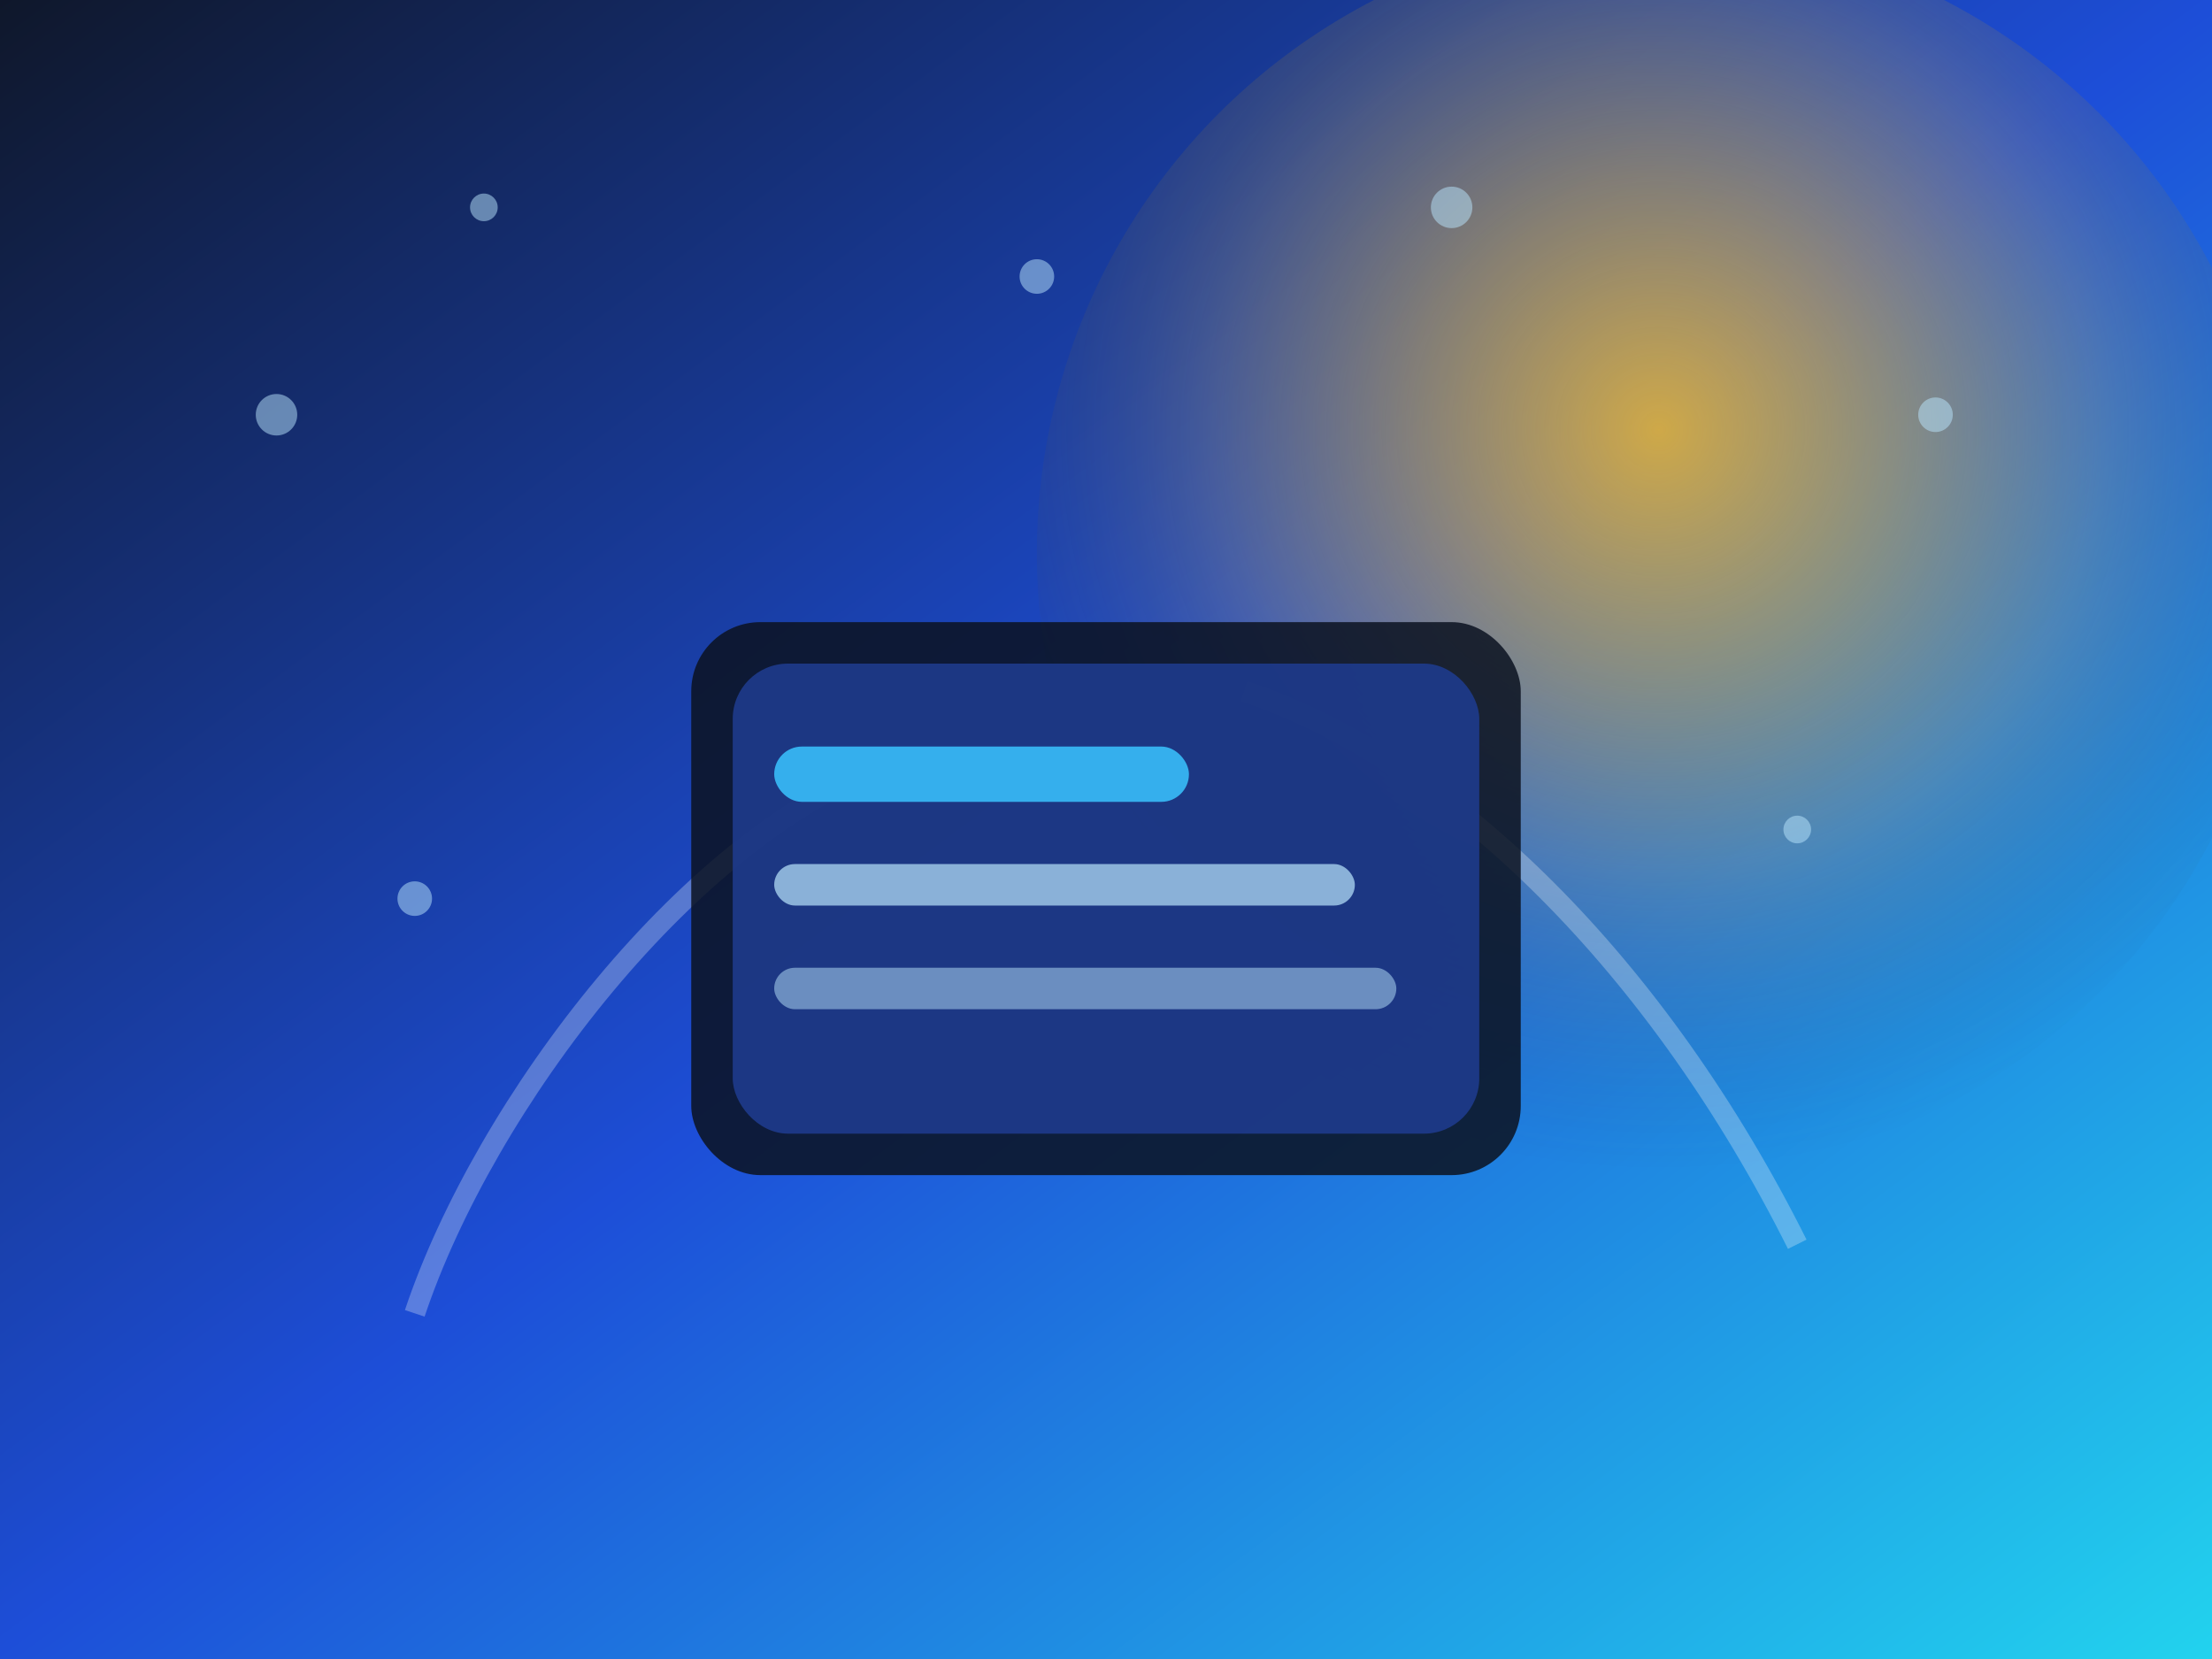 <svg width="640" height="480" viewBox="0 0 640 480" xmlns="http://www.w3.org/2000/svg" role="img" aria-labelledby="title desc">
  <rect x="0" y="0" width="640" height="480" fill="#808080" stroke="none"/>
  <title id="title">Story prototype illustration</title>
  <desc id="desc">An abstract night forest with glowing lights and a floating book.</desc>
  <defs>
    <linearGradient id="bg" x1="0%" y1="0%" x2="100%" y2="100%">
      <stop offset="0%" stop-color="#0f172a" />
      <stop offset="50%" stop-color="#1d4ed8" />
      <stop offset="100%" stop-color="#22d3ee" />
    </linearGradient>
    <radialGradient id="glow" cx="50%" cy="40%" r="60%">
      <stop offset="0%" stop-color="#fbbf24" stop-opacity="0.8" />
      <stop offset="60%" stop-color="#fbbf24" stop-opacity="0.2" />
      <stop offset="100%" stop-color="#0f172a" stop-opacity="0" />
    </radialGradient>
  </defs>
  <rect width="640" height="480" fill="url(#bg)" />
  <circle cx="480" cy="160" r="180" fill="url(#glow)" />
  <g fill="none" stroke="#f8fafc" stroke-opacity="0.28" stroke-width="6">
    <path d="M120 380 C140 320 200 240 260 220" />
    <path d="M520 360 C480 280 420 220 360 200" />
  </g>
  <g transform="translate(200 180)">
    <rect x="0" y="0" width="240" height="160" rx="20" fill="#0b1220" opacity="0.85" />
    <rect x="12" y="12" width="216" height="136" rx="16" fill="#1e3a8a" opacity="0.92" />
    <rect x="24" y="36" width="120" height="16" rx="8" fill="#38bdf8" opacity="0.9" />
    <rect x="24" y="70" width="168" height="12" rx="6" fill="#bae6fd" opacity="0.7" />
    <rect x="24" y="100" width="180" height="12" rx="6" fill="#bae6fd" opacity="0.5" />
  </g>
  <g fill="#bae6fd" opacity="0.5">
    <circle cx="80" cy="120" r="6" />
    <circle cx="140" cy="60" r="4" />
    <circle cx="300" cy="80" r="5" />
    <circle cx="420" cy="60" r="6" />
    <circle cx="560" cy="120" r="5" />
    <circle cx="520" cy="240" r="4" />
    <circle cx="120" cy="260" r="5" />
  </g>
</svg>
